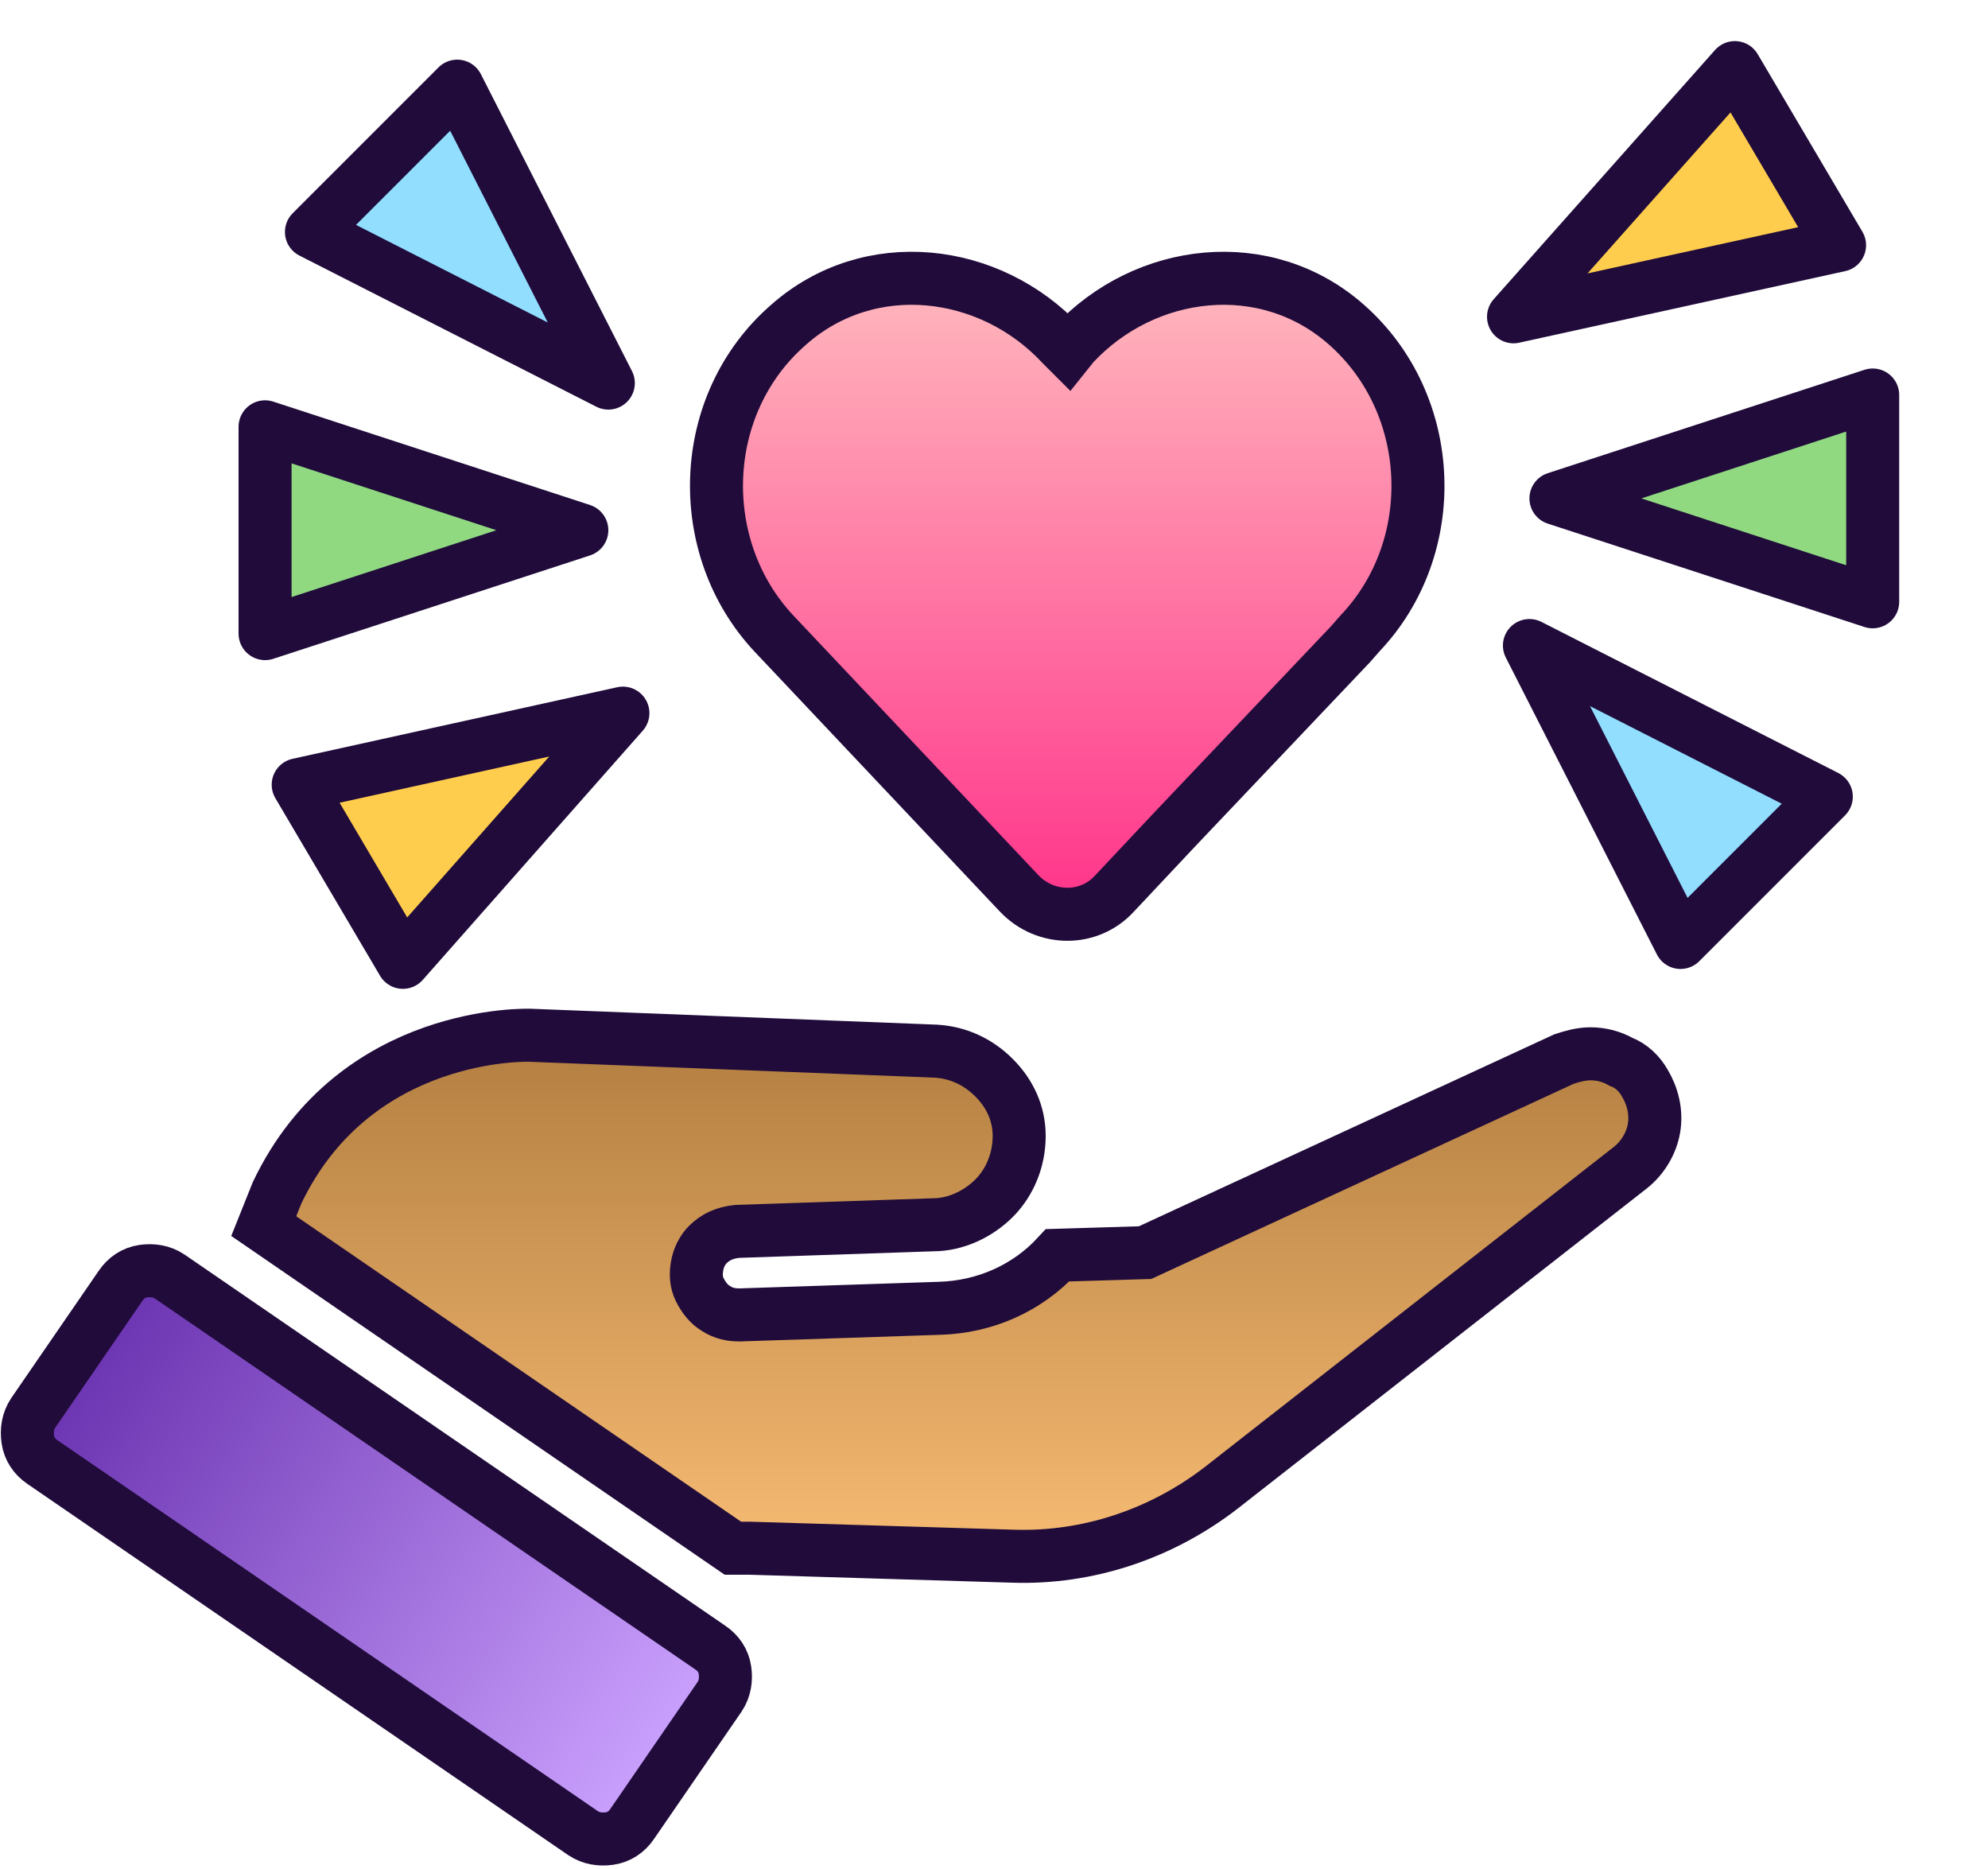 <?xml version="1.0" encoding="utf-8"?>
<!-- Generator: Adobe Illustrator 28.0.0, SVG Export Plug-In . SVG Version: 6.00 Build 0)  -->
<svg version="1.1" id="Layer_1" xmlns="http://www.w3.org/2000/svg" xmlns:xlink="http://www.w3.org/1999/xlink" x="0px" y="0px"
	 viewBox="0 0 150 141" style="enable-background:new 0 0 150 141;" xml:space="preserve">
<style type="text/css">
	.st0{fill:url(#SVGID_1_);stroke:#200B3A;stroke-width:4;}
	.st1{fill:url(#SVGID_00000052822089381540376490000011831814975632645821_);stroke:#200B3A;stroke-width:4;}
	.st2{fill:url(#SVGID_00000033364680785986678710000015696449739632731810_);stroke:#200B3A;stroke-width:4;}
	.st3{fill:#90D981;stroke:#200B3A;stroke-width:4;stroke-linejoin:round;}
	.st4{fill:#92DEFF;stroke:#200B3A;stroke-width:4;stroke-linejoin:round;}
	.st5{fill:#FFCD4D;stroke:#200B3A;stroke-width:4;stroke-linejoin:round;}
</style>
<linearGradient id="SVGID_1_" gradientUnits="userSpaceOnUse" x1="72.428" y1="63.844" x2="72.428" y2="24.622" gradientTransform="matrix(1 0 0 -1 0 142)">
	<stop  offset="0" style="stop-color:#B27E40"/>
	<stop  offset="1" style="stop-color:#F7BB73"/>
</linearGradient>
<path class="st0" d="M124.1,81.7c-0.4-0.7-1-1.3-1.8-1.6c-0.7-0.4-1.5-0.6-2.3-0.6c-0.7,0-1.4,0.2-2,0.4L86.4,94.5l-6.6,0.2
	c-2.3,2.5-5.5,3.9-8.9,4l-15.1,0.5c-0.6,0-1.2-0.1-1.8-0.5c-0.5-0.3-0.9-0.8-1.2-1.4c-0.3-0.6-0.3-1.2-0.2-1.8
	c0.1-0.6,0.4-1.2,0.8-1.6c0.6-0.6,1.3-0.9,2.2-1l14.8-0.5c1.7,0,3.4-0.8,4.6-2c1.2-1.2,1.9-2.9,1.9-4.7c0-1.7-0.7-3.2-1.9-4.4
	c-1.2-1.2-2.7-1.9-4.4-2l-30.6-1.2v0c0,0-13.2-0.5-19.1,11.9l-1,2.5l35.4,24.3c0.4,0,0.8,0,1.3,0l19.8,0.6
	c5.7,0.2,11.3-1.7,15.8-5.2L123,88.1c0.9-0.7,1.6-1.8,1.8-3C125,83.9,124.7,82.7,124.1,81.7z"/>
<linearGradient id="SVGID_00000155137203442777605800000004585637896776470965_" gradientUnits="userSpaceOnUse" x1="5.822" y1="40.177" x2="51.058" y2="9.097" gradientTransform="matrix(1 0 0 -1 0 142)">
	<stop  offset="0" style="stop-color:#6A32B0"/>
	<stop  offset="1" style="stop-color:#CCA3FF"/>
</linearGradient>
<path style="fill:url(#SVGID_00000155137203442777605800000004585637896776470965_);stroke:#200B3A;stroke-width:4;" d="M2.5,106.6
	L9.1,97c0.4-0.6,1-1,1.7-1.1c0.7-0.1,1.4,0,2,0.4l40.8,28c0.6,0.4,1,1,1.1,1.7c0.1,0.7,0,1.4-0.4,2l-6.6,9.6c-0.4,0.6-1,1-1.7,1.1
	c-0.7,0.1-1.4,0-2-0.4l-40.8-28c-0.6-0.4-1-1-1.1-1.7C2,107.9,2.1,107.2,2.5,106.6z"/>
<linearGradient id="SVGID_00000128469549877060330930000010054222759071488132_" gradientUnits="userSpaceOnUse" x1="80.5" y1="119.024" x2="80.5" y2="75.001" gradientTransform="matrix(1 0 0 -1 0 142)">
	<stop  offset="0" style="stop-color:#FFB2BB"/>
	<stop  offset="1" style="stop-color:#FF388C"/>
</linearGradient>
<path style="fill:url(#SVGID_00000128469549877060330930000010054222759071488132_);stroke:#200B3A;stroke-width:4;" d="M84.1,67.4
	L84.1,67.4 M102.6,47.8 M101.6,24.5c-6.1-5.4-15.2-4.3-20.6,1.5c0,0,0,0,0,0l-0.4,0.5L80.1,26c0,0,0,0,0,0
	c-5.4-5.8-14.5-6.9-20.6-1.5l0,0c-6.9,6-7.2,16.8-1.1,23.3l0,0l18.5,19.6c0,0,0,0,0,0c2,2.1,5.3,2.1,7.2,0l4.7-5l13.1-13.8l0.7-0.8
	C108.8,41.3,108.4,30.5,101.6,24.5L101.6,24.5z"/>
<path class="st3" d="M43.9,40L20,47.8V32.2L43.9,40z"/>
<path class="st4" d="M45.9,28.9L23.5,17.5l11-11L45.9,28.9z"/>
<path class="st5" d="M47,53.8L30.4,72.6l-7.9-13.4L47,53.8z"/>
<path class="st3" d="M117.4,37.6l23.9-7.8v15.6L117.4,37.6z"/>
<path class="st4" d="M115.4,48.7l22.4,11.4l-11,11L115.4,48.7z"/>
<path class="st5" d="M114.2,23.9l16.7-18.8l7.9,13.4L114.2,23.9z"/>
</svg>
